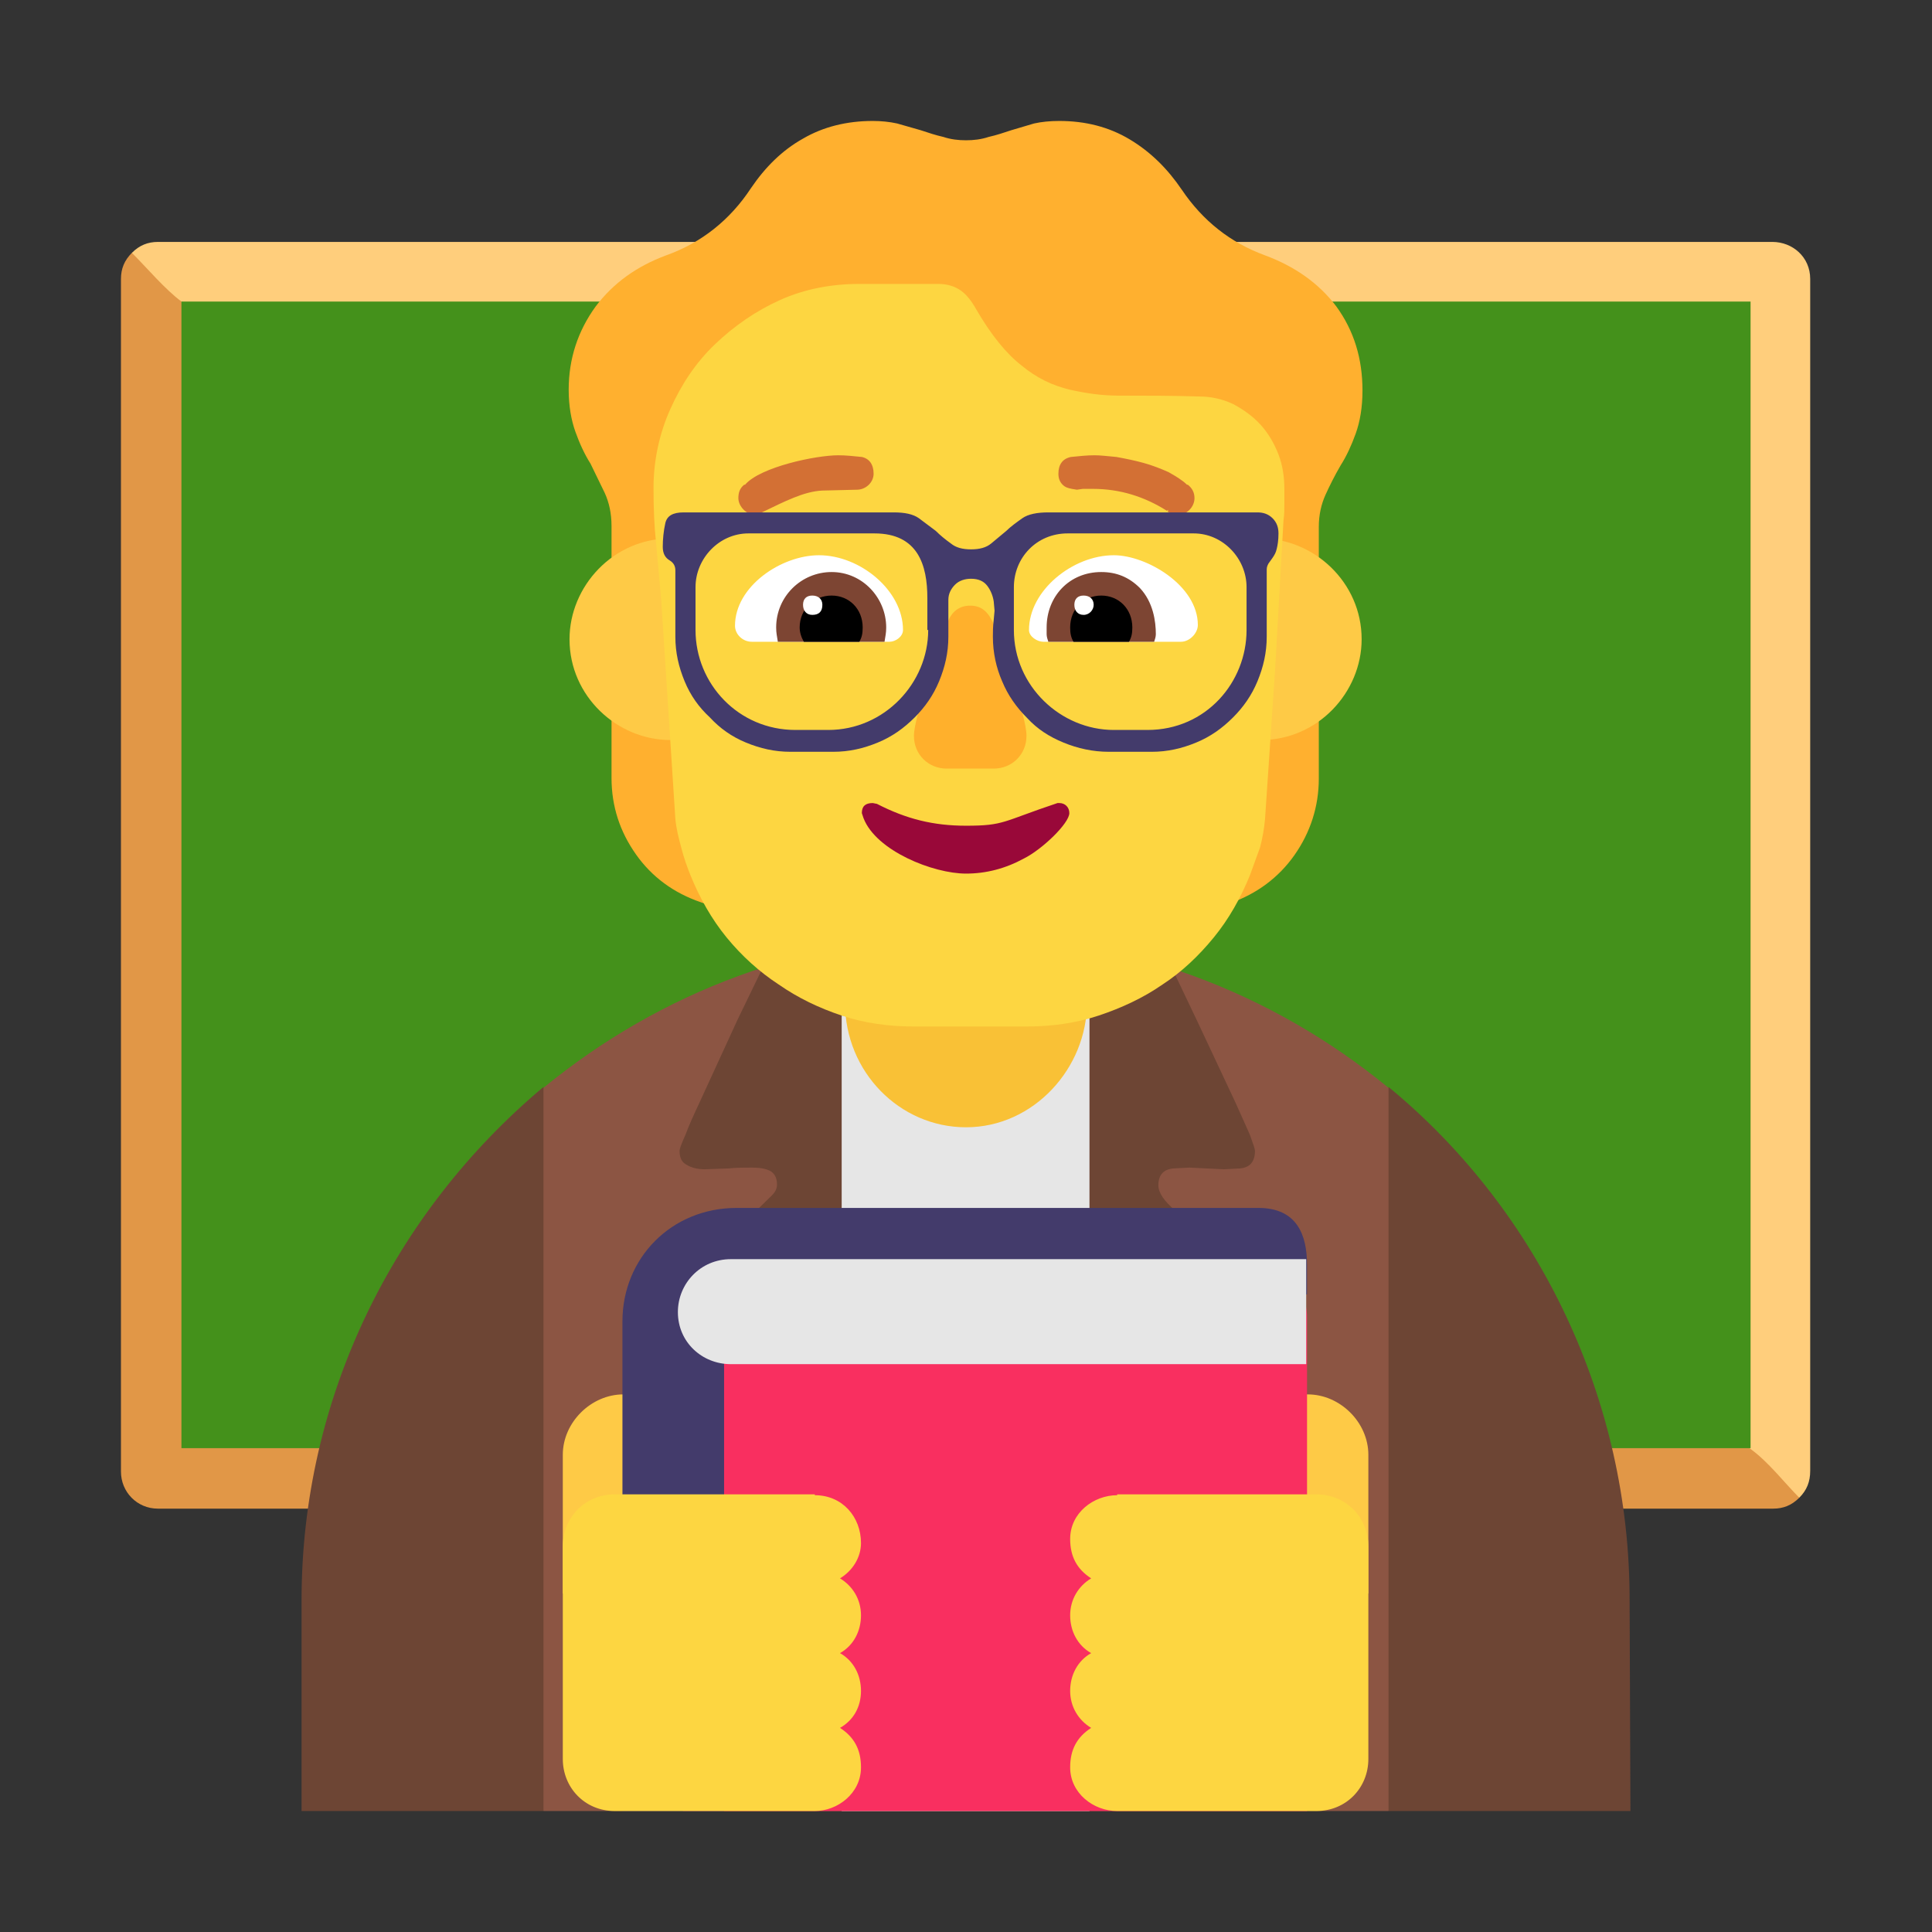 <svg version="1.1" xmlns="http://www.w3.org/2000/svg" viewBox="0 0 2300 2300"><rect x="0" y="0" width="2300" height="2300" fill="#333333" stroke="none"/><g transform="scale(1,-1) translate(-256, -1869)">
		<path d="M2398 86c9 9 13 19 13 32l0 1419c0 26-21 44-45 44l-1922 0c-12 0-22-4-31-13 4-17 59-202 59-202l539-863 1222-359c56-16 110-39 165-58 z" fill="#FFCE7C"/>
		<path d="M2367 73c12 0 22 4 31 13-17 17-37 43-58 58l-1868 1366c-20 15-40 39-59 58-9-9-13-19-13-31l0-1420c0-24 19-44 44-44l1923 0 z" fill="#E19747"/>
		<path d="M2340 145l0 1365-1868 0 0-1365 1868 0 z" fill="#44911B"/>
		<path d="M1909-287l108 431-108 430c-139 114-313 181-503 181-190 0-364-67-503-181l-108-430 108-431 1006 0 z" fill="#8C5543"/>
		<path d="M1550-287l0 1006 100 0 31-65 46-98 17-38c4-11 6-17 6-19 0-13-6-20-18-21l-19-1-41 2-19-1c-12-1-18-8-18-20 0-9 7-19 20-30l42-36c15-13 30-27 43-42 13-15 19-32 19-49 0-9-1-17-4-23l-205-565 z M1262-287l0 1006-97 0-31-64-45-98c-7-15-13-28-17-39-5-11-7-17-7-19 0-9 3-14 9-17 5-3 12-5 21-5l28 1c10 1 19 1 28 1 9 0 16-1 22-4 5-3 8-8 8-16 0-5-2-9-6-13l-98-96c-13-13-20-30-20-49 0-9 1-17 4-23l201-565 z" fill="#6D4534"/>
		<path d="M2197-287l-1 252c0 235-106 461-287 610l0-862 288 0 z M903-287l0 862c-180-151-288-372-288-611l0-251 288 0 z" fill="#6D4534"/>
		<path d="M1553-287l0 947-295 0 0-947 295 0 z" fill="#E6E6E6"/>
		<path d="M1406 527c81 0 144 71 144 148l0 184c0 82-65 148-144 148-80 0-144-66-144-148l0-184c0-82 65-148 144-148 z" fill="#F9C136"/>
		<path d="M1585 748l136 46c31 11 57 30 76 57 19 27 29 58 29 91l0 300c0 14 3 27 8 38 5 11 11 23 18 35 7 11 13 24 18 38 5 14 8 31 8 51 0 38-10 71-31 100-21 28-50 48-85 61-41 15-74 41-99 78-17 25-37 45-62 60-25 15-53 22-84 22-11 0-21-1-30-3l-27-8c-9-3-18-6-27-8-9-3-18-4-27-4-9 0-18 1-27 4-9 2-18 5-27 8l-28 8c-9 2-19 3-29 3-31 0-59-7-83-21-25-14-45-34-62-59-25-38-59-65-101-80-35-13-63-33-84-61-21-29-32-62-32-99 0-19 3-36 8-50 5-14 11-27 18-38l17-35c5-11 8-24 8-39l0-300c0-34 10-64 29-91 19-27 45-46 77-57l136-47 0 534c13 13 24 29 33 47 9 17 14 36 15 55 3-1 7-1 11-1 3-1 7-1 10-1 20 0 40 4 59 11 19 7 36 17 51 30 17-15 38-26 61-33 15-5 31-8 47-8 8 0 15 1 23 2 3-21 8-40 16-55 8-16 19-32 33-47l0-534 z" fill="#FFB02F"/>
		<path d="M1757 988c68 0 120 57 120 120 0 68-57 120-120 120-68 0-120-57-120-120 0-68 57-120 120-120 z M1054 988c68 0 120 57 120 120 0 68-57 120-120 120-68 0-120-57-120-120 0-68 57-120 120-120 z" fill="#FECA46"/>
		<path d="M1479 647c29 0 58 4 85 13 27 9 53 21 76 37 23 15 43 34 61 56 18 22 32 47 43 74l12 33c3 11 5 23 6 34l12 178 10 178c1 6 1 12 1 19l0 18c0 14-2 28-7 41-5 13-12 25-21 35-9 10-20 18-33 25-13 6-26 9-41 9-32 1-60 1-85 1l-10 0c-21 0-40 3-58 7-21 5-40 14-58 29-18 14-36 36-54 67-5 9-11 17-18 22-7 5-16 8-27 8l-94 0c-33 0-65-6-94-19-29-13-55-31-78-53-23-22-40-48-53-77-13-29-20-61-20-94 0-25 1-47 3-65l6-66 17-263c1-11 4-23 7-34 3-12 7-23 11-33 11-27 25-52 43-74 18-22 39-41 62-56 23-16 48-28 75-37 27-9 56-13 85-13l136 0 z" fill="#FDD641"/>
		<path d="M1658 1256c5 0 10 2 14 6 4 4 6 9 6 14 0 7-3 12-8 16l-1 0c-5 5-13 10-22 15-9 4-19 8-30 11-11 3-21 5-32 7-11 1-19 2-26 2-9 0-18-1-28-2-10-2-15-9-15-20 0-6 2-10 5-13 3-3 6-4 11-5l6-1 7 1 12 0c32 0 61-9 88-26l2 1-1-2c5-3 9-4 12-4 z M1155 1256c2 0 5 1 8 3 27 13 50 25 72 26l41 1c11 0 20 9 20 19 0 11-5 18-14 20-10 1-19 2-28 2-27 0-93-14-111-35l-1 0c-5-4-7-9-7-16 0-10 10-20 20-20 z" fill="#D37034"/>
		<path d="M1662 1105l-164 0c-7 0-17 6-17 14 0 47 52 89 101 89 39 0 100-36 100-83 0-10-10-20-20-20 z M1315 1105c7 0 16 6 16 14 0 47-51 89-100 89-45 0-100-37-100-84 0-10 9-19 20-19l164 0 z" fill="#FFFFFF"/>
		<path d="M1630 1105l-126 0c-1 3-2 6-2 9l0 8c0 37 27 66 65 66 18 0 33-6 46-19 16-17 19-40 19-55 0-3-1-6-2-9 z M1309 1105c1 7 2 10 2 17 0 35-28 66-65 66-36 0-66-29-66-66 0-7 1-10 2-17l127 0 z" fill="#7D4533"/>
		<path d="M1600 1105l-66 0c-3 5-4 10-4 17 0 22 16 38 37 38 21 0 37-16 37-38 0-7-1-12-4-17 z M1279 1105c3 5 4 10 4 17 0 22-16 38-37 38-21 0-38-16-38-38 0-6 2-12 5-17l66 0 z" fill="#000000"/>
		<path d="M1546 1137c7 0 12 6 12 12 0 7-5 11-12 11-7 0-11-4-11-11 0-7 4-12 11-12 z M1223 1137c8 0 12 4 12 12 0 7-5 11-12 11-7 0-11-4-11-11 0-7 4-12 11-12 z" fill="#FFFFFF"/>
		<path d="M1439 954c22 0 39 17 39 39 0 12-7 37-17 66-19 58-22 89-50 89-13 0-22-7-27-20-8-27-40-111-40-135 0-22 17-39 39-39l56 0 z" fill="#FFB02C"/>
		<path d="M1406 829c24 0 47 6 69 18 22 11 54 42 54 54 0 7-5 12-12 12l-2 0c-66-22-63-27-109-27-39 0-71 8-106 26l-5 1c-9 0-13-4-13-12l2-6c15-39 83-66 122-66 z" fill="#990839"/>
		<path d="M1885-28l-143 0 0 165c0 38 31 72 71 72 38 0 72-33 72-72l0-165 z M1070-28l0 165c0 39-34 72-72 72-38 0-72-33-72-72l0-165 144 0 z" fill="#FECA46"/>
		<path d="M1627 974c19 0 36 4 53 11 17 7 31 17 44 30 12 12 22 26 29 43 7 17 11 34 11 53l0 80c0 3 1 5 2 7l5 7c2 3 4 6 5 11 1 4 2 10 2 18 0 7-2 13-7 18-5 5-11 7-18 7l-249 0c-13 0-24-2-31-7-7-5-14-10-19-15l-18-15c-6-5-14-7-24-7-10 0-18 2-24 7-7 5-13 10-18 15l-20 15c-7 5-17 7-30 7l-250 0c-13 0-20-4-22-13-2-9-3-19-3-28 0-8 3-13 8-16 5-3 7-7 7-12l0-79c0-19 4-36 11-53 7-17 17-31 30-43 12-13 26-23 43-30 17-7 34-11 53-11l51 0c19 0 36 4 53 11 17 7 31 17 44 30 12 12 22 26 29 43 7 17 11 34 11 53l0 44c0 7 3 13 8 18 5 5 12 7 19 7 9 0 15-3 19-8 4-5 7-12 8-19l1-11-1-11c-1-8-1-15-1-20 0-19 4-37 11-53 7-17 17-31 30-44 12-13 26-22 43-29 17-7 35-11 54-11l51 0 z M1622 1000l-40 0c-63 0-119 52-119 119l0 51c0 35 27 64 64 64l150 0c35 0 63-30 63-64l0-51c0-62-48-119-118-119 z M1242 1000l-39 0c-68 0-119 55-119 119l0 51c0 34 28 64 63 64l150 0c52 0 63-38 63-77l0-38 1 0c0-63-52-119-119-119 z" fill="#433B6B"/>
		<path d="M1812-287l0 588c0 32-25 59-58 59l-549 0c-74 0-136-59-136-136l0-511 743 0 z" fill="#F92F60"/>
		<path d="M1118-287l0 615 694 0 0 35c0 36-12 68-58 68l-621 0c-78 0-136-60-136-135l0-583 121 0 z" fill="#433B6B"/>
		<path d="M1811 245l0 125-685 0c-36 0-63-29-63-63 0-36 29-62 63-62l685 0 z" fill="#E6E6E6"/>
		<path d="M1823-287c36 0 62 28 62 62l0 253c0 34-26 62-62 62l-237 0 0-1c-28 0-56-21-56-52 0-21 8-36 25-47-15-9-25-25-25-44 0-19 9-36 25-45-16-9-25-26-25-45 0-19 10-35 25-44-17-11-25-26-25-47 0-31 28-52 56-52l237 0 z M1226-287c27 0 55 21 55 52 0 21-8 36-25 47 16 9 25 25 25 44 0 19-9 36-25 45 16 9 25 26 25 45 0 19-10 35-25 44 15 9 25 25 25 42 0 31-22 57-55 57l0 1-238 0c-36 0-62-28-62-62l0-253c0-34 26-62 62-62l238 0 z" fill="#FDD641"/>
	</g></svg>
